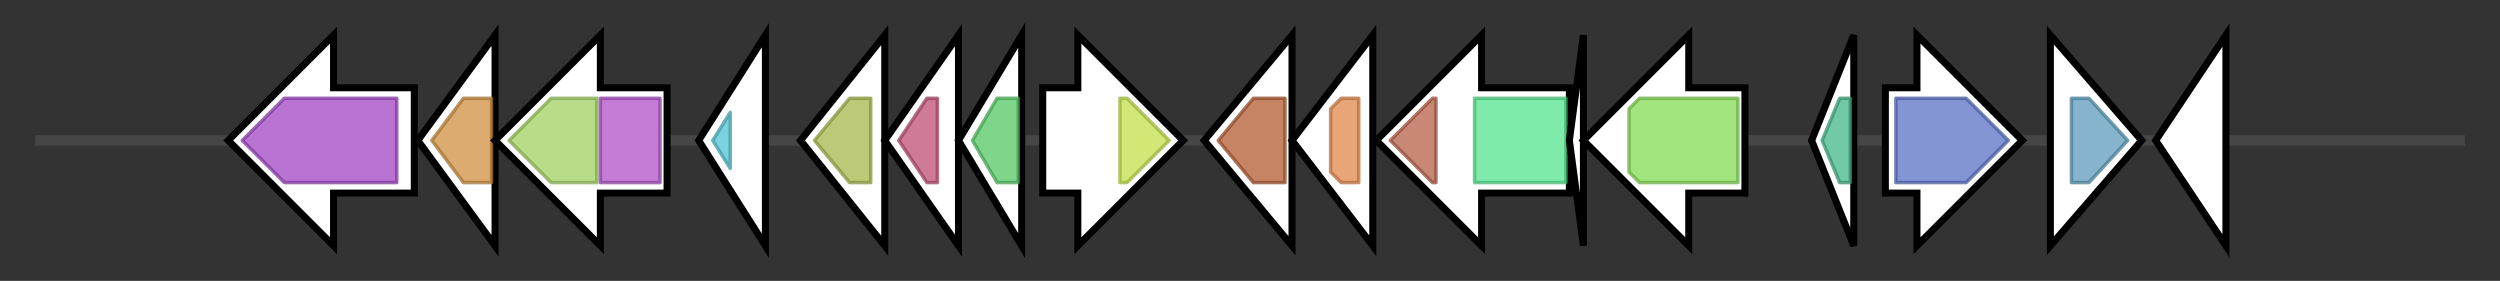 <svg version="1.1" baseProfile="full" xmlns="http://www.w3.org/2000/svg" width="712.067" height="80">
	<rect width="100%" height="100%" fill="#333333" stroke="none"/>
	<g>
		<line x1="10" y1="40.0" x2="702.067" y2="40.0" style="stroke:rgb(70,70,70); stroke-width:3 "/>
		<g>
			<title>pgi (IFJPPCDH_03371)
Glucose-6-phosphate isomerase</title>
			<polygon class="pgi (IFJPPCDH_03371)
Glucose-6-phosphate isomerase" points="118,25 95,25 95,10 65,40 95,70 95,55 118,55" fill="rgb(255,255,255)" fill-opacity="1.0" stroke="rgb(0,0,0)" stroke-width="2"  />
			<g>
				<title>PGI (PF00342)
"Phosphoglucose isomerase"</title>
				<polygon class="PF00342" points="69,40 81,28 113,28 113,52 81,52" stroke-linejoin="round" width="48" height="24" fill="rgb(160,69,196)" stroke="rgb(128,55,156)" stroke-width="1" opacity="0.75" />
			</g>
		</g>
		<g>
			<title>pgl (IFJPPCDH_03372)
6-phosphogluconolactonase</title>
			<polygon class="pgl (IFJPPCDH_03372)
6-phosphogluconolactonase" points="119,40 141,10 141,70" fill="rgb(255,255,255)" fill-opacity="1.0" stroke="rgb(0,0,0)" stroke-width="2"  />
			<g>
				<title>Glucosamine_iso (PF01182)
"Glucosamine-6-phosphate isomerases/6-phosphogluconolactonase"</title>
				<polygon class="PF01182" points="123,40 132,28 140,28 140,52 132,52" stroke-linejoin="round" width="21" height="24" fill="rgb(207,143,63)" stroke="rgb(165,114,50)" stroke-width="1" opacity="0.75" />
			</g>
		</g>
		<g>
			<title>zwf (IFJPPCDH_03373)
Glucose-6-phosphate 1-dehydrogenase</title>
			<polygon class="zwf (IFJPPCDH_03373)
Glucose-6-phosphate 1-dehydrogenase" points="190,25 171,25 171,10 141,40 171,70 171,55 190,55" fill="rgb(255,255,255)" fill-opacity="1.0" stroke="rgb(0,0,0)" stroke-width="2"  />
			<g>
				<title>G6PD_C (PF02781)
"Glucose-6-phosphate dehydrogenase, C-terminal domain"</title>
				<polygon class="PF02781" points="145,40 157,28 170,28 170,52 157,52" stroke-linejoin="round" width="29" height="24" fill="rgb(161,208,98)" stroke="rgb(128,166,78)" stroke-width="1" opacity="0.75" />
			</g>
			<g>
				<title>G6PD_N (PF00479)
"Glucose-6-phosphate dehydrogenase, NAD binding domain"</title>
				<rect class="PF00479" x="171" y="28" stroke-linejoin="round" width="17" height="24" fill="rgb(176,80,200)" stroke="rgb(140,64,160)" stroke-width="1" opacity="0.75" />
			</g>
		</g>
		<g>
			<title> (IFJPPCDH_03374)
hypothetical protein</title>
			<polygon class=" (IFJPPCDH_03374)
hypothetical protein" points="199,40 218,10 218,70" fill="rgb(255,255,255)" fill-opacity="1.0" stroke="rgb(0,0,0)" stroke-width="2"  />
			<g>
				<title>HNH_5 (PF14279)
"HNH endonuclease"</title>
				<polygon class="PF14279" points="203,40 208,32 208,48 203,40" stroke-linejoin="round" width="5" height="24" fill="rgb(81,194,210)" stroke="rgb(64,155,168)" stroke-width="1" opacity="0.75" />
			</g>
		</g>
		<g>
			<title> (IFJPPCDH_03375)
hypothetical protein</title>
			<polygon class=" (IFJPPCDH_03375)
hypothetical protein" points="228,40 252,10 252,70" fill="rgb(255,255,255)" fill-opacity="1.0" stroke="rgb(0,0,0)" stroke-width="2"  />
			<g>
				<title>Abhydrolase_2 (PF02230)
"Phospholipase/Carboxylesterase"</title>
				<polygon class="PF02230" points="232,40 242,28 248,28 248,52 242,52" stroke-linejoin="round" width="20" height="24" fill="rgb(165,184,75)" stroke="rgb(132,147,60)" stroke-width="1" opacity="0.75" />
			</g>
		</g>
		<g>
			<title> (IFJPPCDH_03376)
hypothetical protein</title>
			<polygon class=" (IFJPPCDH_03376)
hypothetical protein" points="252,40 273,10 273,70" fill="rgb(255,255,255)" fill-opacity="1.0" stroke="rgb(0,0,0)" stroke-width="2"  />
			<g>
				<title>HhH-GPD (PF00730)
"HhH-GPD superfamily base excision DNA repair protein"</title>
				<polygon class="PF00730" points="256,40 264,28 267,28 267,52 264,52" stroke-linejoin="round" width="13" height="24" fill="rgb(190,78,115)" stroke="rgb(152,62,92)" stroke-width="1" opacity="0.75" />
			</g>
		</g>
		<g>
			<title> (IFJPPCDH_03377)
hypothetical protein</title>
			<polygon class=" (IFJPPCDH_03377)
hypothetical protein" points="273,40 291,10 291,70" fill="rgb(255,255,255)" fill-opacity="1.0" stroke="rgb(0,0,0)" stroke-width="2"  />
			<g>
				<title>DUF1697 (PF08002)
"Protein of unknown function (DUF1697)"</title>
				<polygon class="PF08002" points="277,40 284,28 290,28 290,52 284,52 277,40" stroke-linejoin="round" width="13" height="24" fill="rgb(84,200,100)" stroke="rgb(67,160,80)" stroke-width="1" opacity="0.75" />
			</g>
		</g>
		<g>
			<title>rfnT_2 (IFJPPCDH_03378)
Riboflavin transporter RfnT</title>
			<polygon class="rfnT_2 (IFJPPCDH_03378)
Riboflavin transporter RfnT" points="297,25 307,25 307,10 337,40 307,70 307,55 297,55" fill="rgb(255,255,255)" fill-opacity="1.0" stroke="rgb(0,0,0)" stroke-width="2"  />
			<g>
				<title>MFS_1 (PF07690)
"Major Facilitator Superfamily"</title>
				<polygon class="PF07690" points="319,28 321,28 333,40 321,52 319,52" stroke-linejoin="round" width="18" height="24" fill="rgb(193,224,74)" stroke="rgb(154,179,59)" stroke-width="1" opacity="0.75" />
			</g>
		</g>
		<g>
			<title> (IFJPPCDH_03379)
hypothetical protein</title>
			<polygon class=" (IFJPPCDH_03379)
hypothetical protein" points="343,40 368,10 368,70" fill="rgb(255,255,255)" fill-opacity="1.0" stroke="rgb(0,0,0)" stroke-width="2"  />
			<g>
				<title>SQS_PSY (PF00494)
"Squalene/phytoene synthase"</title>
				<polygon class="PF00494" points="347,40 357,28 366,28 366,52 357,52" stroke-linejoin="round" width="23" height="24" fill="rgb(178,91,49)" stroke="rgb(142,72,39)" stroke-width="1" opacity="0.75" />
			</g>
		</g>
		<g>
			<title>tam_4 (IFJPPCDH_03380)
Trans-aconitate 2-methyltransferase</title>
			<polygon class="tam_4 (IFJPPCDH_03380)
Trans-aconitate 2-methyltransferase" points="368,40 391,10 391,70" fill="rgb(255,255,255)" fill-opacity="1.0" stroke="rgb(0,0,0)" stroke-width="2"  />
			<g>
				<title>Methyltransf_25 (PF13649)
"Methyltransferase domain"</title>
				<polygon class="PF13649" points="379,31 382,28 387,28 387,52 382,52 379,49" stroke-linejoin="round" width="8" height="24" fill="rgb(227,135,74)" stroke="rgb(181,108,59)" stroke-width="1" opacity="0.75" />
			</g>
		</g>
		<g>
			<title>cimA (IFJPPCDH_03381)
(R)-citramalate synthase</title>
			<polygon class="cimA (IFJPPCDH_03381)
(R)-citramalate synthase" points="447,25 422,25 422,10 392,40 422,70 422,55 447,55" fill="rgb(255,255,255)" fill-opacity="1.0" stroke="rgb(0,0,0)" stroke-width="2"  />
			<g>
				<title>LeuA_dimer (PF08502)
"LeuA allosteric (dimerisation) domain"</title>
				<polygon class="PF08502" points="396,40 408,28 409,28 409,52 408,52" stroke-linejoin="round" width="15" height="24" fill="rgb(182,95,71)" stroke="rgb(145,76,56)" stroke-width="1" opacity="0.75" />
			</g>
			<g>
				<title>HMGL-like (PF00682)
"HMGL-like"</title>
				<rect class="PF00682" x="420" y="28" stroke-linejoin="round" width="26" height="24" fill="rgb(84,228,141)" stroke="rgb(67,182,112)" stroke-width="1" opacity="0.75" />
			</g>
		</g>
		<g>
			<title> (IFJPPCDH_03382)
hypothetical protein</title>
			<polygon class=" (IFJPPCDH_03382)
hypothetical protein" points="447,40 451,10 451,70" fill="rgb(255,255,255)" fill-opacity="1.0" stroke="rgb(0,0,0)" stroke-width="2"  />
		</g>
		<g>
			<title>cysS (IFJPPCDH_03383)
Cysteine--tRNA ligase</title>
			<polygon class="cysS (IFJPPCDH_03383)
Cysteine--tRNA ligase" points="497,25 481,25 481,10 451,40 481,70 481,55 497,55" fill="rgb(255,255,255)" fill-opacity="1.0" stroke="rgb(0,0,0)" stroke-width="2"  />
			<g>
				<title>tRNA-synt_1e (PF01406)
"tRNA synthetases class I (C) catalytic domain"</title>
				<polygon class="PF01406" points="464,31 467,28 495,28 495,52 467,52 464,49" stroke-linejoin="round" width="31" height="24" fill="rgb(131,218,83)" stroke="rgb(104,174,66)" stroke-width="1" opacity="0.75" />
			</g>
		</g>
		<g>
			<title> (IFJPPCDH_03384)
hypothetical protein</title>
			<polygon class=" (IFJPPCDH_03384)
hypothetical protein" points="516,40 528,10 528,70" fill="rgb(255,255,255)" fill-opacity="1.0" stroke="rgb(0,0,0)" stroke-width="2"  />
			<g>
				<title>Glyoxalase_4 (PF13669)
"Glyoxalase/Bleomycin resistance protein/Dioxygenase superfamily"</title>
				<polygon class="PF13669" points="519,40 524,28 527,28 527,52 524,52" stroke-linejoin="round" width="10" height="24" fill="rgb(66,183,136)" stroke="rgb(52,146,108)" stroke-width="1" opacity="0.75" />
			</g>
		</g>
		<g>
			<title>aruH (IFJPPCDH_03385)
Arginine--pyruvate transaminase AruH</title>
			<polygon class="aruH (IFJPPCDH_03385)
Arginine--pyruvate transaminase AruH" points="537,25 546,25 546,10 576,40 546,70 546,55 537,55" fill="rgb(255,255,255)" fill-opacity="1.0" stroke="rgb(0,0,0)" stroke-width="2"  />
			<g>
				<title>Aminotran_1_2 (PF00155)
"Aminotransferase class I and II"</title>
				<polygon class="PF00155" points="540,28 560,28 572,40 560,52 540,52" stroke-linejoin="round" width="35" height="24" fill="rgb(89,113,198)" stroke="rgb(71,90,158)" stroke-width="1" opacity="0.75" />
			</g>
		</g>
		<g>
			<title> (IFJPPCDH_03386)
hypothetical protein</title>
			<polygon class=" (IFJPPCDH_03386)
hypothetical protein" points="584,10 610,40 584,70" fill="rgb(255,255,255)" fill-opacity="1.0" stroke="rgb(0,0,0)" stroke-width="2"  />
			<g>
				<title>Glyco_hydro_25 (PF01183)
"Glycosyl hydrolases family 25"</title>
				<polygon class="PF01183" points="590,28 595,28 606,40 595,52 590,52" stroke-linejoin="round" width="17" height="24" fill="rgb(92,155,186)" stroke="rgb(73,124,148)" stroke-width="1" opacity="0.75" />
			</g>
		</g>
		<g>
			<title> (IFJPPCDH_03387)
hypothetical protein</title>
			<polygon class=" (IFJPPCDH_03387)
hypothetical protein" points="614,40 634,10 634,70" fill="rgb(255,255,255)" fill-opacity="1.0" stroke="rgb(0,0,0)" stroke-width="2"  />
		</g>
	</g>
</svg>
